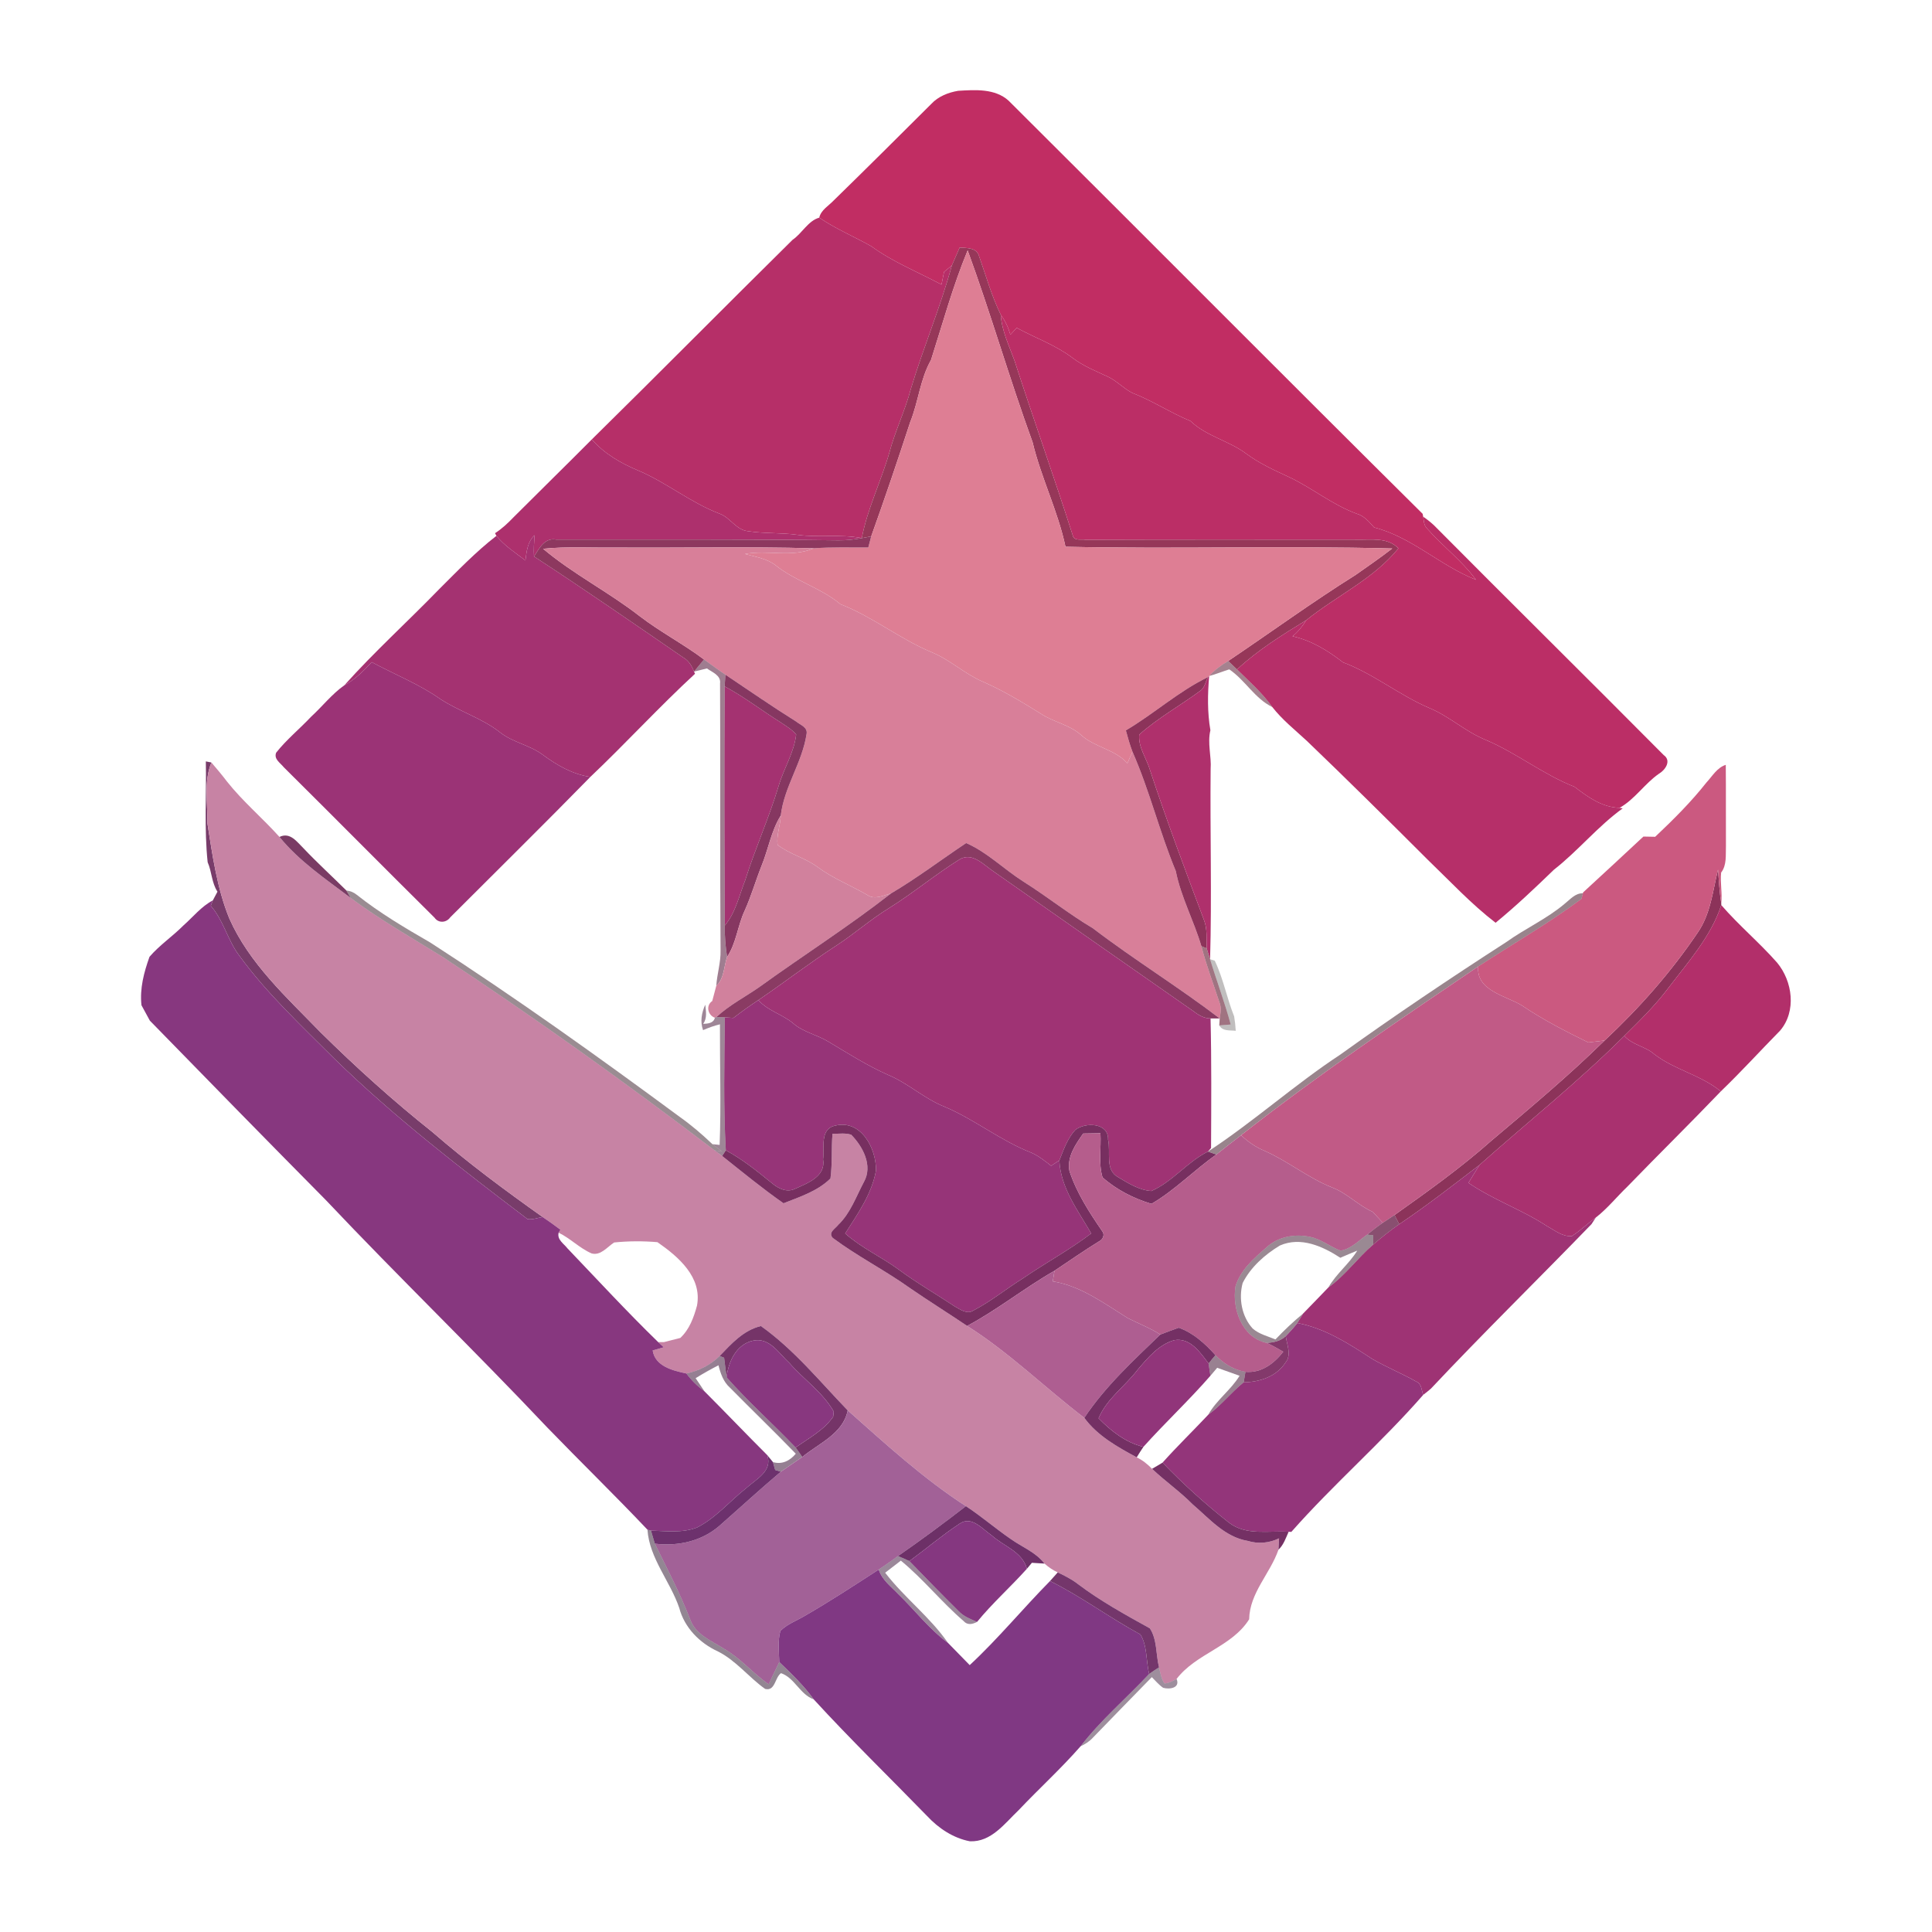 <?xml version="1.0" encoding="UTF-8" ?>
<!DOCTYPE svg PUBLIC "-//W3C//DTD SVG 1.1//EN" "http://www.w3.org/Graphics/SVG/1.1/DTD/svg11.dtd">
<svg width="500pt" height="500pt" viewBox="0 0 500 500" version="1.1" xmlns="http://www.w3.org/2000/svg">
<g id="#c12d63ff">
<path fill="#c12d63" opacity="1.00" d=" M 241.01 26.90 C 242.81 24.95 245.41 23.93 247.98 23.50 C 252.39 23.24 257.48 22.87 261.01 26.04 C 296.79 61.64 332.35 97.45 368.18 132.98 C 368.22 133.16 368.29 133.53 368.32 133.72 C 368.50 134.76 368.46 135.96 369.31 136.76 C 373.35 141.36 378.33 145.09 381.98 150.05 C 372.74 146.41 365.34 138.98 355.62 136.50 C 354.34 135.06 353.05 133.50 351.11 132.95 C 344.82 130.65 339.59 126.28 333.56 123.44 C 329.77 121.68 325.94 119.95 322.57 117.45 C 318.05 114.04 312.22 112.93 308.08 108.95 C 302.92 106.83 298.27 103.71 293.06 101.70 C 290.76 100.54 289.01 98.54 286.66 97.46 C 283.51 96.00 280.25 94.68 277.47 92.55 C 273.10 89.25 267.88 87.45 263.12 84.84 C 262.57 85.43 262.03 86.02 261.49 86.62 C 260.95 84.76 260.14 83.00 258.99 81.44 C 256.63 76.61 255.19 71.42 253.41 66.37 C 252.83 64.06 250.23 64.19 248.36 64.07 C 247.68 65.62 247.00 67.16 246.33 68.71 C 245.83 69.12 244.82 69.95 244.32 70.36 C 244.10 71.45 243.88 72.55 243.66 73.65 C 237.57 70.39 231.08 67.82 225.47 63.72 C 221.02 61.21 216.26 59.23 212.02 56.33 C 212.49 54.31 214.46 53.27 215.79 51.85 C 224.26 43.59 232.63 35.25 241.01 26.90 Z" />
</g>
<g id="#b62f68ff">
<path fill="#b62f68" opacity="1.00" d=" M 205.10 62.08 C 207.56 60.41 209.14 57.13 212.02 56.33 C 216.26 59.23 221.02 61.21 225.47 63.72 C 231.08 67.82 237.57 70.39 243.66 73.65 C 243.88 72.55 244.10 71.45 244.32 70.36 C 244.82 69.95 245.83 69.12 246.33 68.71 C 243.38 79.54 238.96 89.93 235.72 100.67 C 234.24 106.28 231.66 111.52 230.17 117.13 C 228.02 124.59 224.49 131.63 223.03 139.27 C 217.55 138.18 211.94 139.18 206.44 138.42 C 202.18 137.83 197.85 138.12 193.60 137.47 C 190.45 137.16 188.97 133.87 186.13 132.90 C 178.71 130.07 172.51 124.89 165.22 121.79 C 160.71 119.91 156.41 117.44 153.16 113.72 C 170.56 96.60 187.73 79.23 205.10 62.08 Z" />
</g>
<g id="#963759ff">
<path fill="#963759" opacity="1.00" d=" M 248.36 64.07 C 250.23 64.19 252.83 64.06 253.41 66.37 C 255.19 71.42 256.63 76.61 258.99 81.44 C 259.27 85.65 261.15 89.45 262.56 93.35 C 267.46 108.48 272.81 123.47 277.65 138.63 C 278.02 140.09 279.92 139.47 280.99 139.70 C 304.32 139.61 327.64 139.65 350.96 139.66 C 354.70 139.78 359.01 138.92 361.91 141.90 C 355.50 149.85 345.89 154.18 338.05 160.51 C 331.81 164.33 325.51 168.24 320.14 173.25 C 319.38 172.52 318.62 171.79 317.86 171.06 C 328.87 163.65 339.61 155.82 350.86 148.77 C 354.03 146.53 357.24 144.34 360.31 141.95 C 332.14 141.21 303.92 142.13 275.75 141.50 C 273.78 132.22 269.44 123.67 267.24 114.47 C 261.26 98.04 256.43 81.22 250.43 64.80 C 246.61 74.02 243.98 83.67 240.95 93.16 C 238.11 98.16 237.69 104.00 235.55 109.27 C 232.32 119.16 228.98 129.02 225.47 138.81 C 224.86 138.93 223.64 139.16 223.03 139.27 C 224.49 131.63 228.02 124.59 230.17 117.13 C 231.66 111.52 234.24 106.28 235.72 100.67 C 238.96 89.93 243.38 79.54 246.33 68.71 C 247.00 67.16 247.68 65.62 248.36 64.07 Z" />
</g>
<g id="#de7e94ff">
<path fill="#de7e94" opacity="1.00" d=" M 250.43 64.80 C 256.43 81.22 261.26 98.04 267.24 114.47 C 269.44 123.67 273.78 132.22 275.75 141.50 C 303.92 142.13 332.14 141.21 360.31 141.95 C 357.24 144.34 354.03 146.53 350.86 148.77 C 339.61 155.82 328.87 163.65 317.86 171.06 C 316.05 172.13 314.34 173.38 312.93 174.95 L 312.65 175.22 C 304.99 178.92 298.66 184.73 291.37 189.02 C 291.88 190.88 292.39 192.74 293.08 194.54 C 292.63 195.54 292.19 196.54 291.76 197.54 C 288.54 193.89 283.30 193.44 279.78 190.21 C 276.79 187.53 272.65 186.90 269.36 184.70 C 264.53 181.71 259.67 178.74 254.45 176.46 C 249.72 174.46 245.94 170.80 241.19 168.83 C 232.91 165.41 225.87 159.60 217.51 156.37 C 212.43 152.12 205.86 150.42 200.71 146.29 C 198.43 144.52 195.49 144.10 192.78 143.37 C 198.68 142.25 204.96 144.37 210.58 141.90 C 215.28 141.56 220.00 141.73 224.71 141.69 C 224.90 140.97 225.28 139.53 225.47 138.81 C 228.98 129.02 232.32 119.16 235.55 109.27 C 237.69 104.00 238.11 98.16 240.95 93.16 C 243.98 83.67 246.61 74.02 250.43 64.80 Z" />
</g>
<g id="#bb2e66ff">
<path fill="#bb2e66" opacity="1.00" d=" M 258.99 81.44 C 260.14 83.00 260.95 84.76 261.49 86.62 C 262.03 86.02 262.57 85.43 263.12 84.84 C 267.88 87.45 273.10 89.25 277.47 92.55 C 280.25 94.68 283.51 96.00 286.66 97.46 C 289.01 98.54 290.76 100.54 293.06 101.70 C 298.27 103.71 302.92 106.83 308.08 108.95 C 312.22 112.93 318.05 114.04 322.57 117.45 C 325.94 119.95 329.77 121.68 333.56 123.44 C 339.59 126.28 344.82 130.65 351.11 132.95 C 353.05 133.50 354.34 135.06 355.62 136.50 C 365.34 138.98 372.74 146.41 381.98 150.05 C 378.33 145.09 373.35 141.36 369.31 136.76 C 368.46 135.96 368.50 134.76 368.32 133.72 C 369.29 134.38 370.21 135.11 371.08 135.91 C 390.83 155.81 410.80 175.50 430.55 195.40 C 432.65 196.87 430.98 199.28 429.32 200.25 C 425.61 202.83 423.08 206.87 419.14 209.07 C 414.58 208.93 410.95 206.28 407.49 203.63 C 399.37 200.44 392.49 194.87 384.47 191.47 C 379.26 189.36 375.10 185.38 369.90 183.23 C 362.13 179.90 355.50 174.40 347.56 171.41 C 343.66 168.37 339.40 165.76 334.51 164.66 C 335.94 163.51 337.10 162.08 338.05 160.51 C 345.89 154.18 355.50 149.85 361.91 141.90 C 359.01 138.92 354.70 139.78 350.96 139.66 C 327.64 139.65 304.32 139.61 280.99 139.70 C 279.92 139.47 278.02 140.09 277.65 138.63 C 272.81 123.47 267.46 108.48 262.56 93.35 C 261.15 89.45 259.27 85.65 258.99 81.44 Z" />
</g>
<g id="#ad306dff">
<path fill="#ad306d" opacity="1.00" d=" M 132.92 133.85 C 139.64 127.12 146.45 120.47 153.16 113.72 C 156.41 117.44 160.71 119.91 165.22 121.79 C 172.51 124.89 178.71 130.07 186.13 132.90 C 188.97 133.87 190.45 137.16 193.60 137.47 C 197.85 138.12 202.18 137.83 206.44 138.42 C 211.94 139.18 217.55 138.18 223.03 139.27 C 221.02 139.65 218.99 139.86 216.96 139.84 C 192.62 139.53 168.27 139.68 143.93 139.64 C 140.92 139.08 139.57 141.94 138.20 144.01 C 138.09 142.17 138.22 140.34 138.34 138.52 C 136.51 140.21 136.29 142.72 135.98 145.05 C 133.38 143.05 130.56 141.25 128.47 138.68 L 128.11 137.99 C 129.90 136.85 131.45 135.38 132.92 133.85 Z" />
</g>
<g id="#a43271ff">
<path fill="#a43271" opacity="1.00" d=" M 113.61 152.52 C 118.41 147.75 123.11 142.82 128.47 138.68 C 130.56 141.25 133.38 143.05 135.98 145.05 C 136.29 142.72 136.51 140.21 138.34 138.52 C 138.22 140.34 138.09 142.17 138.20 144.01 C 151.22 152.50 164.01 161.35 176.82 170.16 C 178.23 170.95 179.05 172.33 179.62 173.81 L 179.87 174.37 C 170.56 182.96 161.98 192.34 152.79 201.06 C 148.23 200.41 144.17 198.07 140.52 195.37 C 137.15 192.82 132.75 192.17 129.42 189.54 C 124.75 185.86 118.95 184.16 114.01 180.95 C 108.48 177.04 102.14 174.56 96.21 171.36 C 94.10 173.63 91.89 175.86 89.13 177.34 C 96.87 168.69 105.53 160.86 113.61 152.52 Z" />
<path fill="#a43271" opacity="1.00" d=" M 187.54 177.64 C 192.62 180.35 197.16 183.90 202.03 186.94 C 203.44 187.89 204.94 188.77 206.05 190.09 C 205.52 194.77 202.83 198.89 201.52 203.38 C 199.03 211.68 195.44 219.57 192.85 227.83 C 191.28 231.80 190.39 236.18 187.58 239.53 C 187.46 218.90 187.41 198.27 187.54 177.64 Z" />
</g>
<g id="#8d385fff">
<path fill="#8d385f" opacity="1.00" d=" M 223.03 139.27 C 223.64 139.16 224.86 138.93 225.47 138.81 C 225.28 139.53 224.90 140.97 224.71 141.69 C 220.00 141.73 215.28 141.56 210.58 141.90 C 193.40 141.43 176.20 141.83 159.02 141.70 C 152.87 141.79 146.69 141.39 140.56 142.03 C 148.34 148.58 157.53 153.21 165.54 159.46 C 170.86 163.53 176.83 166.65 182.20 170.67 C 181.33 171.71 180.47 172.75 179.62 173.81 C 179.05 172.33 178.23 170.95 176.82 170.16 C 164.01 161.35 151.22 152.50 138.20 144.01 C 139.57 141.94 140.92 139.08 143.93 139.64 C 168.27 139.68 192.62 139.53 216.96 139.84 C 218.99 139.86 221.02 139.65 223.03 139.27 Z" />
</g>
<g id="#d87f99ff">
<path fill="#d87f99" opacity="1.00" d=" M 140.56 142.03 C 146.69 141.39 152.87 141.79 159.02 141.70 C 176.20 141.83 193.40 141.43 210.58 141.90 C 204.96 144.37 198.68 142.25 192.78 143.37 C 195.49 144.10 198.43 144.52 200.71 146.29 C 205.86 150.42 212.43 152.12 217.51 156.37 C 225.87 159.60 232.91 165.41 241.19 168.83 C 245.94 170.80 249.72 174.46 254.45 176.46 C 259.67 178.74 264.53 181.71 269.36 184.70 C 272.65 186.90 276.79 187.53 279.78 190.21 C 283.30 193.44 288.54 193.89 291.76 197.54 C 292.19 196.54 292.63 195.54 293.08 194.54 C 297.51 204.58 300.08 215.31 304.29 225.42 C 305.64 232.21 308.99 238.29 310.92 244.88 C 312.18 249.79 314.00 254.53 315.56 259.34 C 316.15 260.70 315.88 262.16 315.66 263.57 C 305.00 255.42 293.52 248.39 282.85 240.24 C 276.60 236.53 270.93 231.97 264.79 228.11 C 259.78 224.93 255.54 220.58 250.04 218.18 C 243.53 222.52 237.30 227.26 230.55 231.24 C 228.59 231.74 226.32 232.95 224.42 231.60 C 220.18 229.13 215.56 227.34 211.61 224.40 C 208.41 222.04 204.41 221.08 201.24 218.67 C 200.91 216.12 201.96 213.62 202.06 211.07 C 202.93 203.62 207.63 197.35 208.74 189.97 C 209.08 188.20 207.14 187.63 206.06 186.74 C 199.84 182.85 193.82 178.68 187.73 174.60 C 185.85 173.34 184.03 171.99 182.20 170.67 C 176.83 166.65 170.86 163.53 165.54 159.46 C 157.53 153.21 148.34 148.58 140.56 142.03 Z" />
</g>
<g id="#b62f69ff">
<path fill="#b62f69" opacity="1.00" d=" M 320.14 173.25 C 325.51 168.24 331.81 164.33 338.05 160.51 C 337.10 162.08 335.94 163.51 334.51 164.66 C 339.40 165.76 343.66 168.37 347.56 171.41 C 355.50 174.40 362.13 179.90 369.90 183.23 C 375.10 185.38 379.26 189.36 384.47 191.47 C 392.49 194.87 399.37 200.44 407.49 203.63 C 410.95 206.28 414.58 208.93 419.14 209.07 L 419.96 209.20 C 413.48 213.88 408.43 220.18 402.14 225.09 C 397.25 229.82 392.32 234.50 387.06 238.81 C 380.73 233.95 375.27 228.05 369.53 222.53 C 359.18 212.19 348.78 201.88 338.22 191.75 C 335.16 188.91 331.85 186.29 329.27 182.98 C 326.69 179.33 323.31 176.38 320.14 173.25 Z" />
</g>
<g id="#9b3376ff">
<path fill="#9b3376" opacity="1.00" d=" M 96.21 171.36 C 102.14 174.56 108.48 177.04 114.01 180.95 C 118.95 184.16 124.75 185.86 129.42 189.54 C 132.75 192.17 137.15 192.82 140.52 195.37 C 144.17 198.07 148.23 200.41 152.79 201.06 C 140.83 213.29 128.62 225.29 116.53 237.40 C 115.53 238.82 113.49 238.99 112.46 237.50 C 99.40 224.56 86.47 211.48 73.41 198.53 C 72.55 197.43 70.83 196.48 71.46 194.80 C 74.14 191.41 77.54 188.65 80.50 185.50 C 83.42 182.83 85.88 179.63 89.13 177.34 C 91.89 175.86 94.10 173.63 96.21 171.36 Z" />
</g>
<g id="#5b1f4095">
<path fill="#5b1f40" opacity="0.58" d=" M 179.62 173.81 C 180.47 172.75 181.33 171.71 182.20 170.67 C 184.03 171.99 185.85 173.34 187.73 174.60 C 187.68 175.36 187.58 176.88 187.54 177.64 C 187.41 198.27 187.46 218.90 187.58 239.53 C 187.51 242.25 187.76 244.97 188.17 247.66 C 187.31 250.16 187.45 253.23 185.37 255.13 C 185.57 252.07 186.55 249.10 186.48 246.02 C 186.31 222.98 186.48 199.93 186.35 176.88 C 186.63 174.77 184.32 173.98 182.95 172.99 C 181.84 173.27 180.73 173.54 179.62 173.81 Z" />
</g>
<g id="#61233b92">
<path fill="#61233b" opacity="0.57" d=" M 312.93 174.95 C 314.34 173.38 316.05 172.13 317.86 171.06 C 318.62 171.79 319.38 172.52 320.14 173.25 C 323.31 176.38 326.69 179.33 329.27 182.98 C 324.74 180.79 322.24 176.01 318.13 173.23 C 316.38 173.78 314.69 174.49 312.93 174.95 Z" />
</g>
<g id="#863761ff">
<path fill="#863761" opacity="1.00" d=" M 187.73 174.60 C 193.82 178.68 199.84 182.85 206.06 186.74 C 207.14 187.63 209.08 188.20 208.74 189.97 C 207.63 197.35 202.93 203.62 202.06 211.07 C 199.57 215.06 198.86 219.78 197.09 224.08 C 195.56 227.92 194.43 231.91 192.72 235.69 C 190.90 239.57 190.57 244.04 188.17 247.66 C 187.76 244.97 187.51 242.25 187.58 239.53 C 190.39 236.18 191.28 231.80 192.85 227.83 C 195.44 219.57 199.03 211.68 201.52 203.38 C 202.83 198.89 205.52 194.77 206.05 190.09 C 204.94 188.77 203.44 187.89 202.03 186.94 C 197.16 183.90 192.62 180.35 187.54 177.64 C 187.58 176.88 187.68 175.36 187.73 174.60 Z" />
</g>
<g id="#8c335aff">
<path fill="#8c335a" opacity="1.00" d=" M 291.37 189.02 C 298.66 184.73 304.99 178.92 312.65 175.22 C 312.01 176.35 311.83 177.84 310.77 178.68 C 305.52 182.55 299.72 185.77 294.84 190.11 C 294.50 193.34 296.75 196.30 297.64 199.36 C 301.95 212.45 306.80 225.34 311.64 238.24 C 312.50 240.54 312.19 243.04 312.30 245.45 L 310.92 244.88 C 308.99 238.29 305.64 232.21 304.29 225.42 C 300.08 215.31 297.51 204.58 293.08 194.54 C 292.39 192.74 291.88 190.88 291.37 189.02 Z" />
<path fill="#8c335a" opacity="1.00" d=" M 444.62 225.05 C 444.85 227.97 445.00 230.91 445.46 233.81 L 445.47 234.24 C 442.77 242.43 436.87 248.97 431.74 255.72 C 428.36 260.21 424.36 264.14 420.37 268.08 C 408.52 279.91 395.39 290.36 382.89 301.49 C 376.06 306.71 369.27 312.02 362.12 316.82 C 361.81 316.22 361.19 315.04 360.89 314.45 C 369.53 308.31 378.18 302.14 386.11 295.09 C 396.03 286.72 406.00 278.38 415.27 269.28 C 424.27 260.88 432.46 251.59 439.35 241.38 C 442.71 236.56 443.26 230.60 444.62 225.05 Z" />
</g>
<g id="#af306cff">
<path fill="#af306c" opacity="1.00" d=" M 312.65 175.22 L 312.93 174.95 C 312.53 179.62 312.45 184.36 313.25 188.99 C 312.44 192.34 313.55 195.68 313.31 199.05 C 313.15 215.45 313.64 231.86 313.17 248.24 C 312.85 247.31 312.56 246.38 312.30 245.45 C 312.19 243.04 312.50 240.54 311.64 238.24 C 306.80 225.34 301.95 212.45 297.64 199.36 C 296.75 196.30 294.50 193.34 294.84 190.11 C 299.72 185.77 305.52 182.55 310.77 178.68 C 311.83 177.84 312.01 176.35 312.65 175.22 Z" />
</g>
<g id="#753867f9">
<path fill="#753867" opacity="0.98" d=" M 53.27 197.05 C 53.63 197.12 54.35 197.26 54.71 197.33 C 52.68 202.30 53.77 207.83 53.67 213.05 C 54.99 221.35 56.14 229.80 59.32 237.64 C 64.50 249.35 74.16 258.09 82.91 267.11 C 92.14 276.23 101.78 284.92 111.94 293.00 C 121.01 300.88 130.66 308.03 140.45 314.97 C 139.16 315.14 137.85 315.72 136.53 315.50 C 119.35 302.47 102.22 289.24 86.73 274.18 C 78.10 265.53 69.08 257.15 61.86 247.23 C 58.89 243.25 57.84 238.17 54.55 234.42 C 54.68 234.07 54.95 233.37 55.08 233.02 C 55.38 232.46 55.98 231.33 56.28 230.77 C 54.76 228.45 54.83 225.61 53.74 223.14 C 52.83 214.48 53.45 205.74 53.27 197.05 Z" />
</g>
<g id="#c783a4ff">
<path fill="#c783a4" opacity="1.00" d=" M 53.67 213.05 C 53.77 207.83 52.68 202.30 54.71 197.33 C 56.09 198.95 57.48 200.58 58.76 202.28 C 62.86 207.45 67.94 211.71 72.33 216.60 C 77.45 222.90 84.32 227.52 90.75 232.38 C 98.29 237.99 106.46 242.64 114.43 247.58 C 138.52 263.43 161.98 280.25 184.92 297.71 C 185.41 298.07 186.40 298.79 186.89 299.16 C 192.12 303.32 197.30 307.58 202.78 311.41 C 207.02 309.73 211.60 308.28 214.92 304.99 C 215.44 301.15 215.13 297.26 215.45 293.41 C 217.05 293.47 218.75 293.14 220.30 293.67 C 223.31 296.75 225.94 301.66 223.59 305.87 C 221.56 309.67 220.11 313.95 216.94 316.98 C 216.17 318.00 214.23 318.96 215.51 320.37 C 221.91 325.15 229.08 328.76 235.57 333.41 C 240.42 336.74 245.42 339.86 250.30 343.15 C 261.20 350.03 270.42 359.14 280.62 366.94 C 284.04 371.61 289.19 374.45 294.18 377.16 C 295.68 377.88 296.99 378.93 298.15 380.13 C 301.52 383.33 305.37 385.99 308.64 389.31 C 312.97 393.00 316.99 397.80 322.91 398.78 C 325.62 399.62 328.48 399.35 331.02 398.12 C 330.98 398.86 330.90 400.33 330.86 401.07 C 328.72 407.27 323.41 412.21 323.28 419.07 C 318.79 426.22 309.58 427.87 304.50 434.51 C 303.50 435.02 302.50 435.63 301.35 435.67 C 300.54 434.41 300.29 432.92 299.96 431.51 C 299.12 428.20 299.49 424.29 297.58 421.41 C 291.22 417.89 284.81 414.36 278.99 409.97 C 277.39 408.71 275.55 407.81 273.74 406.93 C 272.47 406.36 271.35 405.57 270.32 404.66 C 268.07 401.72 264.54 400.39 261.61 398.32 C 257.64 395.59 254.00 392.43 249.97 389.79 C 238.94 382.64 229.19 373.71 219.39 365.01 C 212.14 357.50 205.49 349.26 196.92 343.18 C 192.42 344.26 189.31 347.73 186.25 350.93 C 183.87 353.25 180.88 354.78 177.64 355.46 C 174.19 354.72 169.54 353.64 168.91 349.49 C 169.63 349.29 171.06 348.88 171.78 348.68 C 171.29 348.22 170.81 347.77 170.33 347.33 C 170.70 347.33 171.44 347.33 171.81 347.34 C 173.22 346.98 174.64 346.61 176.06 346.26 C 178.44 344.04 179.54 340.96 180.38 337.91 C 181.77 330.53 175.55 325.22 170.14 321.47 C 166.42 321.16 162.67 321.17 158.95 321.55 C 157.16 322.68 155.49 325.02 153.12 324.39 C 150.00 323.04 147.62 320.49 144.57 319.02 L 145.04 318.25 C 143.54 317.11 142.01 316.02 140.45 314.97 C 130.66 308.03 121.01 300.88 111.94 293.00 C 101.78 284.92 92.14 276.23 82.91 267.11 C 74.16 258.09 64.50 249.35 59.32 237.64 C 56.14 229.80 54.99 221.35 53.67 213.05 Z" />
</g>
<g id="#cb5980ff">
<path fill="#cb5980" opacity="1.00" d=" M 441.61 202.53 C 443.15 200.88 444.35 198.67 446.63 197.94 C 446.70 204.94 446.63 211.95 446.67 218.96 C 446.57 221.28 446.94 223.85 445.43 225.82 C 445.14 228.48 445.77 231.15 445.46 233.81 C 445.00 230.91 444.85 227.97 444.62 225.05 C 443.26 230.60 442.71 236.56 439.35 241.38 C 432.46 251.59 424.27 260.88 415.27 269.28 C 413.86 269.44 412.45 269.62 411.05 269.79 C 405.14 266.88 399.28 263.90 393.83 260.19 C 389.67 257.68 381.96 256.38 382.57 250.11 C 391.48 244.29 400.73 238.98 409.28 232.63 C 409.37 232.27 409.56 231.54 409.65 231.18 L 409.70 230.96 C 414.92 226.15 420.13 221.35 425.31 216.50 C 426.07 216.52 427.60 216.54 428.36 216.56 C 433.04 212.14 437.62 207.59 441.61 202.53 Z" />
</g>
<g id="#d1819dff">
<path fill="#d1819d" opacity="1.00" d=" M 197.09 224.08 C 198.86 219.78 199.57 215.06 202.06 211.07 C 201.96 213.62 200.91 216.12 201.24 218.67 C 204.41 221.08 208.41 222.04 211.61 224.40 C 215.56 227.34 220.18 229.13 224.42 231.60 C 226.32 232.95 228.59 231.74 230.55 231.24 C 219.57 239.82 207.77 247.31 196.47 255.48 C 192.78 258.05 188.72 260.12 185.41 263.21 L 185.01 263.39 C 183.18 262.74 182.59 260.24 184.33 259.06 C 184.66 257.74 185.01 256.43 185.37 255.13 C 187.45 253.23 187.31 250.16 188.17 247.66 C 190.57 244.04 190.90 239.57 192.72 235.69 C 194.43 231.91 195.56 227.92 197.09 224.08 Z" />
</g>
<g id="#74325df2">
<path fill="#74325d" opacity="0.95" d=" M 72.33 216.60 C 75.10 215.26 76.84 217.88 78.55 219.54 C 82.12 223.31 85.96 226.81 89.64 230.46 C 89.92 230.94 90.48 231.90 90.75 232.38 C 84.32 227.52 77.45 222.90 72.33 216.60 Z" />
</g>
<g id="#8a3b63ff">
<path fill="#8a3b63" opacity="1.00" d=" M 230.55 231.24 C 237.30 227.26 243.53 222.52 250.04 218.18 C 255.54 220.58 259.78 224.93 264.79 228.11 C 270.93 231.97 276.60 236.53 282.85 240.24 C 293.52 248.39 305.00 255.42 315.66 263.57 C 315.07 263.57 313.88 263.57 313.29 263.57 C 311.71 263.57 310.33 262.81 309.12 261.88 C 291.86 249.82 274.58 237.77 257.34 225.68 C 254.73 224.00 251.76 220.45 248.40 222.37 C 242.09 226.30 236.35 231.10 230.05 235.04 C 225.35 237.91 221.23 241.58 216.63 244.59 C 209.68 249.09 203.12 254.15 196.27 258.82 C 194.06 260.28 191.90 261.82 189.81 263.44 C 189.25 263.40 188.14 263.33 187.58 263.29 C 187.04 263.27 185.95 263.23 185.41 263.21 C 188.72 260.12 192.78 258.05 196.47 255.48 C 207.77 247.31 219.57 239.82 230.55 231.24 Z" />
</g>
<g id="#9f3374ff">
<path fill="#9f3374" opacity="1.00" d=" M 248.40 222.37 C 251.76 220.45 254.73 224.00 257.34 225.68 C 274.58 237.77 291.86 249.82 309.12 261.88 C 310.33 262.81 311.71 263.57 313.29 263.57 C 313.56 274.75 313.47 285.94 313.42 297.11 L 312.63 298.02 C 307.25 300.70 303.48 305.82 297.99 308.23 C 294.84 308.03 292.02 306.24 289.38 304.66 C 285.86 302.78 287.52 298.12 286.76 294.92 C 286.93 290.53 280.91 290.37 278.30 292.41 C 276.25 294.61 275.26 297.56 274.16 300.31 C 273.45 300.77 272.74 301.24 272.03 301.71 C 270.41 300.45 268.79 299.14 266.90 298.31 C 258.97 295.23 252.28 289.73 244.45 286.42 C 239.21 284.35 235.05 280.36 229.87 278.20 C 224.45 275.81 219.46 272.60 214.39 269.58 C 211.43 267.78 207.85 267.12 205.21 264.79 C 202.43 262.47 198.70 261.61 196.27 258.82 C 203.12 254.15 209.68 249.09 216.63 244.59 C 221.23 241.58 225.35 237.91 230.05 235.04 C 236.35 231.10 242.09 226.30 248.40 222.37 Z" />
</g>
<g id="#472e398b">
<path fill="#472e39" opacity="0.55" d=" M 89.64 230.46 C 90.66 230.57 91.56 230.94 92.34 231.58 C 98.28 236.29 104.81 240.15 111.36 243.93 C 133.42 258.17 154.78 273.45 175.90 289.04 C 178.91 291.17 181.71 293.57 184.37 296.11 C 185.20 296.77 186.06 297.39 186.91 298.03 C 186.41 297.95 185.42 297.79 184.92 297.71 C 161.98 280.25 138.52 263.43 114.43 247.58 C 106.46 242.64 98.29 237.99 90.75 232.38 C 90.48 231.90 89.92 230.94 89.64 230.46 Z" />
</g>
<g id="#451f2e8b">
<path fill="#451f2e" opacity="0.55" d=" M 404.96 233.87 C 406.38 232.76 407.64 231.14 409.65 231.18 C 409.56 231.54 409.37 232.27 409.28 232.63 C 400.73 238.98 391.48 244.29 382.57 250.11 C 361.77 264.19 340.94 278.28 321.18 293.80 C 319.03 295.44 316.92 297.13 314.79 298.80 C 314.25 298.60 313.17 298.21 312.63 298.02 C 324.49 290.24 335.07 280.69 346.91 272.90 C 360.95 262.81 375.29 253.18 389.82 243.81 C 394.73 240.29 400.33 237.80 404.96 233.87 Z" />
</g>
<g id="#87377fff">
<path fill="#87377f" opacity="1.00" d=" M 47.49 239.49 C 49.98 237.29 52.10 234.59 55.08 233.02 C 54.95 233.37 54.68 234.07 54.55 234.42 C 57.84 238.17 58.89 243.25 61.86 247.23 C 69.08 257.15 78.10 265.53 86.73 274.18 C 102.22 289.24 119.35 302.47 136.53 315.50 C 137.85 315.72 139.16 315.14 140.45 314.97 C 142.01 316.02 143.54 317.11 145.04 318.25 L 144.57 319.02 C 144.12 320.84 145.93 321.86 146.87 323.09 C 154.64 331.21 162.26 339.49 170.33 347.33 C 170.81 347.77 171.29 348.22 171.78 348.68 C 171.06 348.88 169.63 349.29 168.91 349.49 C 169.54 353.64 174.19 354.72 177.64 355.46 C 178.95 357.23 180.53 358.77 182.31 360.07 C 187.77 365.54 193.10 371.13 198.57 376.59 C 199.98 380.78 195.70 382.78 193.14 385.11 C 188.87 388.48 185.30 392.83 180.39 395.32 C 176.62 396.78 172.43 396.24 168.47 396.12 L 167.56 395.88 C 159.07 386.91 150.20 378.29 141.61 369.41 C 122.82 349.50 103.12 330.47 84.32 310.57 C 69.07 295.16 53.91 279.66 38.78 264.14 C 38.05 262.81 37.33 261.48 36.61 260.15 C 36.14 255.81 37.25 251.66 38.69 247.62 C 41.31 244.58 44.67 242.33 47.49 239.49 Z" />
</g>
<g id="#b22f6aff">
<path fill="#b22f6a" opacity="1.00" d=" M 445.47 234.24 C 449.99 239.48 455.34 243.93 459.91 249.13 C 463.93 253.97 464.96 261.70 460.70 266.71 C 455.56 271.94 450.62 277.37 445.34 282.45 C 440.25 278.22 433.40 276.89 428.16 272.85 C 425.84 270.78 422.42 270.45 420.37 268.08 C 424.36 264.14 428.36 260.21 431.74 255.72 C 436.87 248.97 442.77 242.43 445.47 234.24 Z" />
</g>
<g id="#874f61ca">
<path fill="#874f61" opacity="0.79" d=" M 310.92 244.88 L 312.30 245.45 C 312.56 246.38 312.85 247.31 313.17 248.24 L 313.17 248.25 C 314.87 253.90 316.97 259.43 318.51 265.14 C 317.77 265.20 316.28 265.32 315.54 265.38 C 315.57 264.93 315.63 264.02 315.66 263.57 C 315.88 262.16 316.15 260.70 315.56 259.34 C 314.00 254.53 312.18 249.79 310.92 244.88 Z" />
</g>
<g id="#190f1246">
<path fill="#190f12" opacity="0.27" d=" M 313.17 248.25 L 314.38 248.63 C 316.60 253.25 317.50 258.32 319.40 263.05 C 319.60 264.27 319.74 265.51 319.81 266.77 C 318.29 266.59 316.45 266.95 315.54 265.38 C 316.28 265.32 317.77 265.20 318.51 265.14 C 316.97 259.43 314.87 253.90 313.17 248.25 Z" />
</g>
<g id="#c15a86ff">
<path fill="#c15a86" opacity="1.00" d=" M 321.18 293.80 C 340.94 278.28 361.77 264.19 382.57 250.11 C 381.96 256.38 389.67 257.68 393.83 260.19 C 399.28 263.90 405.14 266.88 411.05 269.79 C 412.45 269.62 413.86 269.44 415.27 269.28 C 406.00 278.38 396.03 286.72 386.11 295.09 C 378.18 302.14 369.53 308.31 360.89 314.45 C 359.88 315.11 358.87 315.77 357.87 316.45 C 357.00 315.50 356.14 314.57 355.28 313.64 C 351.46 311.95 348.57 308.72 344.63 307.27 C 338.48 304.80 333.30 300.49 327.25 297.83 C 324.98 296.89 322.96 295.48 321.18 293.80 Z" />
</g>
<g id="#963478ff">
<path fill="#963478" opacity="1.00" d=" M 189.81 263.44 C 191.90 261.82 194.06 260.28 196.27 258.82 C 198.70 261.61 202.43 262.47 205.21 264.79 C 207.85 267.12 211.43 267.78 214.39 269.58 C 219.46 272.60 224.45 275.81 229.87 278.20 C 235.05 280.36 239.21 284.35 244.45 286.42 C 252.28 289.73 258.97 295.23 266.90 298.31 C 268.79 299.14 270.41 300.45 272.03 301.71 C 272.74 301.24 273.45 300.77 274.16 300.31 C 274.48 307.41 278.98 313.28 282.41 319.21 C 276.79 323.48 270.55 326.84 264.74 330.84 C 260.43 333.52 256.49 336.78 251.97 339.12 C 250.29 340.29 248.49 338.87 247.02 338.06 C 242.23 334.87 237.23 332.01 232.61 328.58 C 228.10 325.27 222.92 322.96 218.73 319.22 C 221.97 314.15 225.62 309.01 226.70 302.97 C 226.84 297.31 222.86 289.60 216.08 291.33 C 212.14 292.18 213.38 297.10 213.01 300.03 C 213.78 304.48 208.99 306.21 205.74 307.67 C 203.62 308.70 201.38 307.58 199.76 306.19 C 195.97 303.11 192.16 300.02 187.84 297.70 C 187.19 286.25 187.47 274.75 187.58 263.29 C 188.14 263.33 189.25 263.40 189.81 263.44 Z" />
</g>
<g id="#491c3b86">
<path fill="#491c3b" opacity="0.53" d=" M 181.95 266.60 C 181.15 264.39 181.58 262.10 182.52 260.01 C 182.70 261.69 183.05 263.46 181.99 264.98 C 183.20 264.91 184.67 264.83 185.01 263.39 L 185.41 263.21 C 185.95 263.23 187.04 263.27 187.58 263.29 C 187.47 274.75 187.19 286.25 187.84 297.70 C 187.60 298.06 187.13 298.79 186.89 299.16 C 186.40 298.79 185.41 298.07 184.92 297.71 C 185.42 297.79 186.41 297.95 186.91 298.03 C 186.06 297.39 185.20 296.77 184.37 296.11 C 184.84 296.16 185.77 296.26 186.24 296.30 C 186.64 285.91 186.28 275.49 186.32 265.09 C 184.82 265.45 183.36 265.98 181.95 266.60 Z" />
</g>
<g id="#a9316fff">
<path fill="#a9316f" opacity="1.00" d=" M 382.89 301.49 C 395.39 290.36 408.52 279.91 420.37 268.08 C 422.42 270.45 425.84 270.78 428.16 272.85 C 433.40 276.89 440.25 278.22 445.34 282.45 C 437.37 290.77 429.14 298.85 421.12 307.14 C 418.38 309.77 415.99 312.78 412.98 315.11 C 410.88 316.64 409.01 318.47 406.83 319.88 C 404.43 320.14 402.42 318.44 400.44 317.37 C 393.93 313.08 386.47 310.54 380.03 306.12 C 381.00 304.58 381.93 303.02 382.89 301.49 Z" />
</g>
<g id="#772f60ff">
<path fill="#772f60" opacity="1.00" d=" M 213.01 300.03 C 213.38 297.10 212.14 292.18 216.08 291.33 C 222.86 289.60 226.84 297.31 226.70 302.97 C 225.62 309.01 221.97 314.15 218.73 319.22 C 222.92 322.96 228.10 325.27 232.61 328.58 C 237.23 332.01 242.23 334.87 247.02 338.06 C 248.49 338.87 250.29 340.29 251.97 339.12 C 256.49 336.78 260.43 333.52 264.74 330.84 C 270.55 326.84 276.79 323.48 282.41 319.21 C 278.98 313.28 274.48 307.41 274.16 300.31 C 275.26 297.56 276.25 294.61 278.30 292.41 C 280.91 290.37 286.93 290.53 286.76 294.92 C 287.52 298.12 285.86 302.78 289.38 304.66 C 292.02 306.24 294.84 308.03 297.99 308.23 C 303.48 305.82 307.25 300.70 312.63 298.02 C 313.17 298.21 314.25 298.60 314.79 298.80 C 309.03 302.83 304.07 308.03 298.00 311.56 C 293.42 310.18 288.91 307.90 285.33 304.70 C 284.24 301.05 285.02 297.06 284.79 293.29 C 283.30 293.31 281.81 293.33 280.33 293.36 C 278.35 296.18 276.09 299.40 276.77 303.05 C 278.63 308.70 281.90 313.75 285.25 318.62 C 286.00 319.52 285.43 320.82 284.44 321.26 C 280.52 323.68 276.73 326.31 272.90 328.88 C 265.15 333.30 258.17 338.95 250.30 343.15 C 245.42 339.86 240.42 336.74 235.57 333.41 C 229.08 328.76 221.91 325.15 215.51 320.37 C 214.23 318.96 216.17 318.00 216.94 316.98 C 220.11 313.95 221.56 309.67 223.59 305.87 C 225.94 301.66 223.31 296.75 220.30 293.67 C 218.75 293.14 217.05 293.47 215.45 293.41 C 215.13 297.26 215.44 301.15 214.92 304.99 C 211.60 308.28 207.02 309.73 202.78 311.41 C 197.30 307.58 192.12 303.32 186.89 299.16 C 187.13 298.79 187.60 298.06 187.84 297.70 C 192.16 300.02 195.97 303.11 199.76 306.19 C 201.38 307.58 203.62 308.70 205.74 307.67 C 208.99 306.21 213.78 304.48 213.01 300.03 Z" />
</g>
<g id="#b55d8cff">
<path fill="#b55d8c" opacity="1.00" d=" M 280.33 293.36 C 281.81 293.33 283.30 293.31 284.79 293.29 C 285.02 297.06 284.24 301.05 285.33 304.70 C 288.91 307.90 293.42 310.18 298.00 311.56 C 304.07 308.03 309.03 302.83 314.79 298.80 C 316.92 297.13 319.03 295.44 321.18 293.80 C 322.96 295.48 324.98 296.89 327.25 297.83 C 333.30 300.49 338.48 304.80 344.63 307.27 C 348.57 308.72 351.46 311.95 355.28 313.64 C 356.14 314.57 357.00 315.50 357.87 316.45 C 356.47 317.40 355.15 318.45 353.83 319.51 C 351.65 321.03 349.68 323.22 346.95 323.66 C 344.55 322.80 342.51 321.17 340.08 320.37 C 335.89 319.12 330.94 319.80 327.69 322.89 C 324.48 325.67 321.02 328.69 319.75 332.90 C 318.80 338.71 321.43 346.20 327.81 347.54 C 329.29 348.19 330.70 349.02 332.11 349.83 C 329.72 352.89 326.43 355.40 322.32 355.03 C 319.30 354.54 316.66 352.89 314.56 350.72 C 311.89 347.74 308.89 345.00 305.07 343.61 C 303.47 344.19 301.87 344.75 300.29 345.38 C 297.62 343.66 294.65 342.54 291.84 341.11 C 285.76 337.33 279.69 332.78 272.46 331.62 C 272.60 330.70 272.75 329.79 272.90 328.88 C 276.73 326.31 280.52 323.68 284.44 321.26 C 285.43 320.82 286.00 319.52 285.25 318.62 C 281.90 313.75 278.63 308.70 276.77 303.05 C 276.09 299.40 278.35 296.18 280.33 293.36 Z" />
</g>
<g id="#9e3374ff">
<path fill="#9e3374" opacity="1.00" d=" M 362.12 316.82 C 369.27 312.02 376.06 306.71 382.89 301.49 C 381.93 303.02 381.00 304.58 380.03 306.12 C 386.47 310.54 393.93 313.08 400.44 317.37 C 402.42 318.44 404.43 320.14 406.83 319.88 C 409.01 318.47 410.88 316.64 412.98 315.11 C 412.70 315.53 412.16 316.38 411.88 316.81 C 398.10 331.05 383.91 344.92 370.33 359.37 C 369.68 359.93 369.02 360.47 368.33 360.99 C 367.86 359.81 367.95 358.12 366.57 357.57 C 362.84 355.47 358.87 353.85 355.17 351.72 C 349.18 347.80 342.90 343.74 335.76 342.40 C 336.26 341.58 336.76 340.76 337.25 339.94 C 339.42 337.68 341.63 335.46 343.79 333.18 C 348.18 330.06 351.30 325.58 355.37 322.10 C 357.54 320.24 359.77 318.45 362.12 316.82 Z" />
</g>
<g id="#712c53d4">
<path fill="#712c53" opacity="0.83" d=" M 357.87 316.45 C 358.87 315.77 359.88 315.11 360.89 314.45 C 361.19 315.04 361.81 316.22 362.12 316.82 C 359.77 318.45 357.54 320.24 355.37 322.10 C 355.38 321.50 355.39 320.32 355.40 319.72 L 353.83 319.51 C 355.15 318.45 356.47 317.40 357.87 316.45 Z" />
</g>
<g id="#3f1d3085">
<path fill="#3f1d30" opacity="0.52" d=" M 327.69 322.89 C 330.94 319.80 335.89 319.12 340.08 320.37 C 342.51 321.17 344.55 322.80 346.95 323.66 C 349.68 323.22 351.65 321.03 353.83 319.51 L 355.40 319.72 C 355.39 320.32 355.38 321.50 355.37 322.10 C 351.30 325.58 348.18 330.06 343.79 333.18 C 345.81 329.64 349.13 327.13 351.26 323.66 C 349.79 324.25 348.33 324.88 346.88 325.51 C 342.32 322.54 336.63 319.96 331.23 322.34 C 327.33 324.69 323.69 327.92 321.60 332.04 C 320.52 336.05 321.36 340.72 324.20 343.83 C 325.87 345.29 328.09 345.81 330.09 346.64 C 332.34 344.27 334.72 342.02 337.25 339.94 C 336.76 340.76 336.26 341.58 335.76 342.40 C 334.82 343.59 333.81 344.72 332.76 345.80 C 331.40 347.06 329.60 347.45 327.81 347.54 C 321.43 346.20 318.80 338.71 319.75 332.90 C 321.02 328.69 324.48 325.67 327.69 322.89 Z" />
</g>
<g id="#ae5e91ff">
<path fill="#ae5e91" opacity="1.00" d=" M 250.30 343.15 C 258.17 338.95 265.15 333.30 272.90 328.88 C 272.75 329.79 272.60 330.70 272.46 331.62 C 279.69 332.78 285.76 337.33 291.84 341.11 C 294.65 342.54 297.62 343.66 300.29 345.38 C 293.29 352.12 286.03 358.80 280.62 366.94 C 270.42 359.14 261.20 350.03 250.30 343.15 Z" />
</g>
<g id="#753468ff">
<path fill="#753468" opacity="1.00" d=" M 186.25 350.93 C 189.31 347.73 192.42 344.26 196.92 343.18 C 205.49 349.26 212.14 357.50 219.39 365.01 C 218.22 371.03 211.93 373.53 207.63 377.06 C 207.07 376.23 206.49 375.42 205.90 374.62 C 209.29 372.19 213.21 370.16 215.62 366.65 C 215.66 366.32 215.73 365.65 215.77 365.31 C 212.94 360.35 208.02 357.01 204.30 352.75 C 201.60 350.29 199.18 346.05 194.90 346.96 C 190.57 347.88 188.46 352.44 188.05 356.48 C 187.79 354.79 187.64 353.08 187.40 351.39 C 187.11 351.28 186.54 351.05 186.25 350.93 Z" />
</g>
<g id="#93357aff">
<path fill="#93357a" opacity="1.00" d=" M 332.76 345.80 C 333.81 344.72 334.82 343.59 335.76 342.40 C 342.90 343.74 349.18 347.80 355.17 351.72 C 358.87 353.85 362.84 355.47 366.57 357.57 C 367.95 358.12 367.86 359.81 368.33 360.99 C 357.56 373.33 345.05 384.15 334.20 396.45 C 334.02 396.45 333.66 396.44 333.49 396.43 C 328.33 396.09 322.48 397.49 318.05 394.06 C 311.98 389.29 306.22 384.09 300.87 378.52 C 304.68 374.26 308.79 370.28 312.70 366.12 C 316.08 363.68 318.63 360.34 321.86 357.74 C 325.97 357.70 330.36 356.25 332.68 352.64 C 334.34 350.64 333.02 348.03 332.76 345.80 Z" />
</g>
<g id="#743064ff">
<path fill="#743064" opacity="1.00" d=" M 300.29 345.38 C 301.87 344.75 303.47 344.19 305.07 343.61 C 308.89 345.00 311.89 347.74 314.56 350.72 C 313.94 351.42 313.35 352.14 312.79 352.89 C 310.63 350.04 308.06 346.13 303.92 346.83 C 299.91 347.95 297.08 351.37 294.46 354.43 C 291.20 358.75 286.46 361.92 284.31 367.05 C 287.55 370.36 291.31 373.32 295.91 374.45 C 295.31 375.34 294.73 376.24 294.18 377.16 C 289.19 374.45 284.04 371.61 280.62 366.94 C 286.03 358.80 293.29 352.12 300.29 345.38 Z" />
<path fill="#743064" opacity="1.00" d=" M 298.15 380.13 C 299.06 379.59 299.98 379.09 300.87 378.52 C 306.22 384.09 311.98 389.29 318.05 394.06 C 322.48 397.49 328.33 396.09 333.49 396.43 C 332.77 398.05 332.19 399.82 330.86 401.07 C 330.90 400.33 330.98 398.86 331.02 398.12 C 328.48 399.35 325.62 399.62 322.91 398.78 C 316.99 397.80 312.97 393.00 308.64 389.31 C 305.37 385.99 301.52 383.33 298.15 380.13 Z" />
</g>
<g id="#803467f8">
<path fill="#803467" opacity="0.97" d=" M 327.81 347.54 C 329.60 347.45 331.40 347.06 332.76 345.80 C 333.02 348.03 334.34 350.64 332.68 352.64 C 330.36 356.25 325.97 357.70 321.86 357.74 C 321.97 357.06 322.21 355.71 322.32 355.03 C 326.43 355.40 329.72 352.89 332.11 349.83 C 330.70 349.02 329.29 348.19 327.81 347.54 Z" />
</g>
<g id="#88377fff">
<path fill="#88377f" opacity="1.00" d=" M 188.05 356.48 C 188.46 352.44 190.57 347.88 194.90 346.96 C 199.18 346.05 201.60 350.29 204.30 352.75 C 208.02 357.01 212.94 360.35 215.77 365.31 C 215.73 365.65 215.66 366.32 215.62 366.65 C 213.21 370.16 209.29 372.19 205.90 374.62 C 200.04 368.49 193.68 362.83 188.05 356.48 Z" />
</g>
<g id="#91357aff">
<path fill="#91357a" opacity="1.00" d=" M 294.46 354.43 C 297.08 351.37 299.91 347.95 303.92 346.83 C 308.06 346.13 310.63 350.04 312.79 352.89 C 312.90 353.68 313.14 355.26 313.25 356.05 C 307.72 362.41 301.54 368.17 295.91 374.45 C 291.31 373.32 287.55 370.36 284.31 367.05 C 286.46 361.92 291.20 358.75 294.46 354.43 Z" />
</g>
<g id="#49234394">
<path fill="#492343" opacity="0.58" d=" M 177.64 355.46 C 180.88 354.78 183.87 353.25 186.25 350.93 C 186.54 351.05 187.11 351.28 187.40 351.39 C 187.64 353.08 187.79 354.79 188.05 356.48 C 193.68 362.83 200.04 368.49 205.90 374.62 C 206.49 375.42 207.07 376.23 207.63 377.06 C 205.79 378.34 203.93 379.60 202.08 380.88 C 201.72 380.76 200.98 380.54 200.62 380.43 C 200.47 379.92 200.18 378.90 200.04 378.39 C 202.40 379.09 204.44 378.03 205.95 376.22 C 200.34 370.42 194.53 364.83 188.87 359.09 C 187.20 357.59 186.47 355.44 185.94 353.33 C 183.93 354.37 181.95 355.47 180.03 356.67 C 180.78 357.81 181.54 358.94 182.31 360.07 C 180.53 358.77 178.95 357.23 177.64 355.46 Z" />
</g>
<g id="#491f3c8f">
<path fill="#491f3c" opacity="0.56" d=" M 312.79 352.89 C 313.35 352.14 313.94 351.42 314.56 350.72 C 316.66 352.89 319.30 354.54 322.32 355.03 C 322.21 355.71 321.97 357.06 321.86 357.74 C 318.63 360.34 316.08 363.68 312.70 366.12 C 314.83 362.30 318.54 359.76 320.80 356.05 C 318.87 355.36 316.94 354.67 315.01 353.98 C 314.42 354.67 313.84 355.36 313.25 356.05 C 313.14 355.26 312.90 353.68 312.79 352.89 Z" />
</g>
<g id="#a26197ff">
<path fill="#a26197" opacity="1.00" d=" M 219.39 365.01 C 229.19 373.71 238.94 382.64 249.97 389.79 C 244.22 394.24 238.37 398.57 232.40 402.71 C 230.76 403.91 229.09 405.06 227.42 406.20 C 221.09 410.30 214.77 414.44 208.23 418.21 C 206.12 419.46 203.72 420.32 201.96 422.08 C 201.24 424.70 201.60 427.46 201.68 430.14 C 200.74 432.04 199.83 433.95 198.94 435.88 C 194.89 433.10 191.72 429.20 187.44 426.74 C 184.21 424.65 180.08 423.10 178.65 419.19 C 176.04 412.42 172.67 405.99 169.47 399.50 C 175.36 400.22 181.47 398.91 186.06 394.99 C 191.41 390.29 196.65 385.47 202.08 380.88 C 203.93 379.60 205.79 378.34 207.63 377.06 C 211.93 373.53 218.22 371.03 219.39 365.01 Z" />
</g>
<g id="#6d316dff">
<path fill="#6d316d" opacity="1.00" d=" M 198.57 376.59 C 198.93 377.04 199.67 377.94 200.04 378.39 C 200.18 378.90 200.47 379.92 200.62 380.43 C 200.98 380.54 201.72 380.76 202.08 380.88 C 196.65 385.47 191.41 390.29 186.06 394.99 C 181.47 398.91 175.36 400.22 169.47 399.50 C 169.11 398.38 168.81 397.23 168.47 396.12 C 172.43 396.24 176.62 396.78 180.39 395.32 C 185.30 392.83 188.87 388.48 193.14 385.11 C 195.70 382.78 199.98 380.78 198.57 376.59 Z" />
</g>
<g id="#6d3067ff">
<path fill="#6d3067" opacity="1.00" d=" M 232.40 402.71 C 238.37 398.57 244.22 394.24 249.97 389.79 C 254.00 392.43 257.64 395.59 261.61 398.32 C 264.54 400.39 268.07 401.72 270.32 404.66 C 269.50 404.61 267.87 404.50 267.05 404.45 C 266.73 404.84 266.08 405.62 265.76 406.00 C 264.57 401.56 259.75 400.17 256.65 397.36 C 254.26 395.75 251.48 392.19 248.36 394.32 C 243.84 397.29 239.71 400.81 235.35 404.01 C 234.38 403.53 233.38 403.12 232.40 402.71 Z" />
</g>
<g id="#853780ff">
<path fill="#853780" opacity="1.00" d=" M 248.36 394.32 C 251.48 392.19 254.26 395.75 256.65 397.36 C 259.75 400.17 264.57 401.56 265.76 406.00 C 261.56 410.69 256.84 414.88 252.86 419.75 C 251.14 419.02 249.35 418.32 248.05 416.92 C 243.76 412.67 239.54 408.35 235.35 404.01 C 239.71 400.81 243.84 397.29 248.36 394.32 Z" />
</g>
<g id="#39213889">
<path fill="#392138" opacity="0.54" d=" M 167.56 395.88 L 168.47 396.12 C 168.81 397.23 169.11 398.38 169.47 399.50 C 172.67 405.99 176.04 412.42 178.65 419.19 C 180.08 423.10 184.21 424.65 187.44 426.74 C 191.72 429.20 194.89 433.10 198.94 435.88 C 199.83 433.95 200.74 432.04 201.68 430.14 C 204.84 433.18 208.02 436.22 210.59 439.79 C 207.02 438.52 205.67 434.23 202.12 433.01 C 200.52 434.15 200.63 437.76 198.01 437.09 C 193.75 434.06 190.48 429.72 185.74 427.36 C 181.04 425.20 177.12 421.21 175.79 416.13 C 173.44 409.22 168.08 403.33 167.56 395.88 Z" />
</g>
<g id="#411c3f84">
<path fill="#411c3f" opacity="0.52" d=" M 227.42 406.20 C 229.09 405.06 230.76 403.91 232.40 402.71 C 233.38 403.12 234.38 403.53 235.35 404.01 C 239.54 408.35 243.76 412.67 248.05 416.92 C 249.35 418.32 251.14 419.02 252.86 419.75 C 251.65 420.38 250.36 420.66 249.36 419.51 C 243.67 414.61 238.95 408.67 233.14 403.89 C 231.79 404.94 230.43 405.97 229.08 407.02 C 234.04 413.47 240.68 418.47 245.32 425.16 C 240.46 421.61 236.81 416.76 232.52 412.60 C 230.65 410.62 228.26 408.92 227.42 406.20 Z" />
</g>
<g id="#803883ff">
<path fill="#803883" opacity="1.00" d=" M 208.23 418.21 C 214.77 414.44 221.09 410.30 227.42 406.20 C 228.26 408.92 230.65 410.62 232.52 412.60 C 236.81 416.76 240.46 421.61 245.32 425.16 C 247.19 427.10 249.07 429.02 250.96 430.93 C 258.32 424.10 264.70 416.31 271.75 409.17 C 279.87 413.20 287.16 418.68 295.13 422.99 C 296.94 425.89 296.58 429.88 297.40 433.21 C 291.53 439.50 284.89 445.12 279.64 451.95 C 274.59 457.72 268.89 462.90 263.62 468.47 C 260.02 471.89 256.53 476.78 250.99 476.52 C 246.71 475.71 242.88 473.15 239.94 469.99 C 230.16 459.93 220.07 450.14 210.59 439.79 C 208.02 436.22 204.84 433.18 201.68 430.14 C 201.60 427.46 201.24 424.70 201.96 422.08 C 203.72 420.32 206.12 419.46 208.23 418.21 Z" />
</g>
<g id="#74366bff">
<path fill="#74366b" opacity="1.00" d=" M 273.74 406.93 C 275.55 407.81 277.39 408.71 278.99 409.97 C 284.81 414.36 291.22 417.89 297.58 421.41 C 299.49 424.29 299.12 428.20 299.96 431.51 C 299.09 432.06 298.24 432.62 297.40 433.21 C 296.58 429.88 296.94 425.89 295.13 422.99 C 287.16 418.68 279.87 413.20 271.75 409.17 C 272.41 408.42 273.07 407.68 273.74 406.93 Z" />
</g>
<g id="#3f1f3c7f">
<path fill="#3f1f3c" opacity="0.50" d=" M 297.40 433.21 C 298.24 432.62 299.09 432.06 299.96 431.51 C 300.29 432.92 300.54 434.41 301.35 435.67 C 302.50 435.63 303.50 435.02 304.50 434.51 C 305.50 436.89 302.62 437.27 301.02 436.80 C 299.90 436.04 299.04 434.97 298.09 434.04 C 292.98 439.28 287.86 444.51 282.77 449.78 C 281.90 450.72 280.80 451.41 279.64 451.95 C 284.89 445.12 291.53 439.50 297.40 433.21 Z" />
</g>
</svg>
